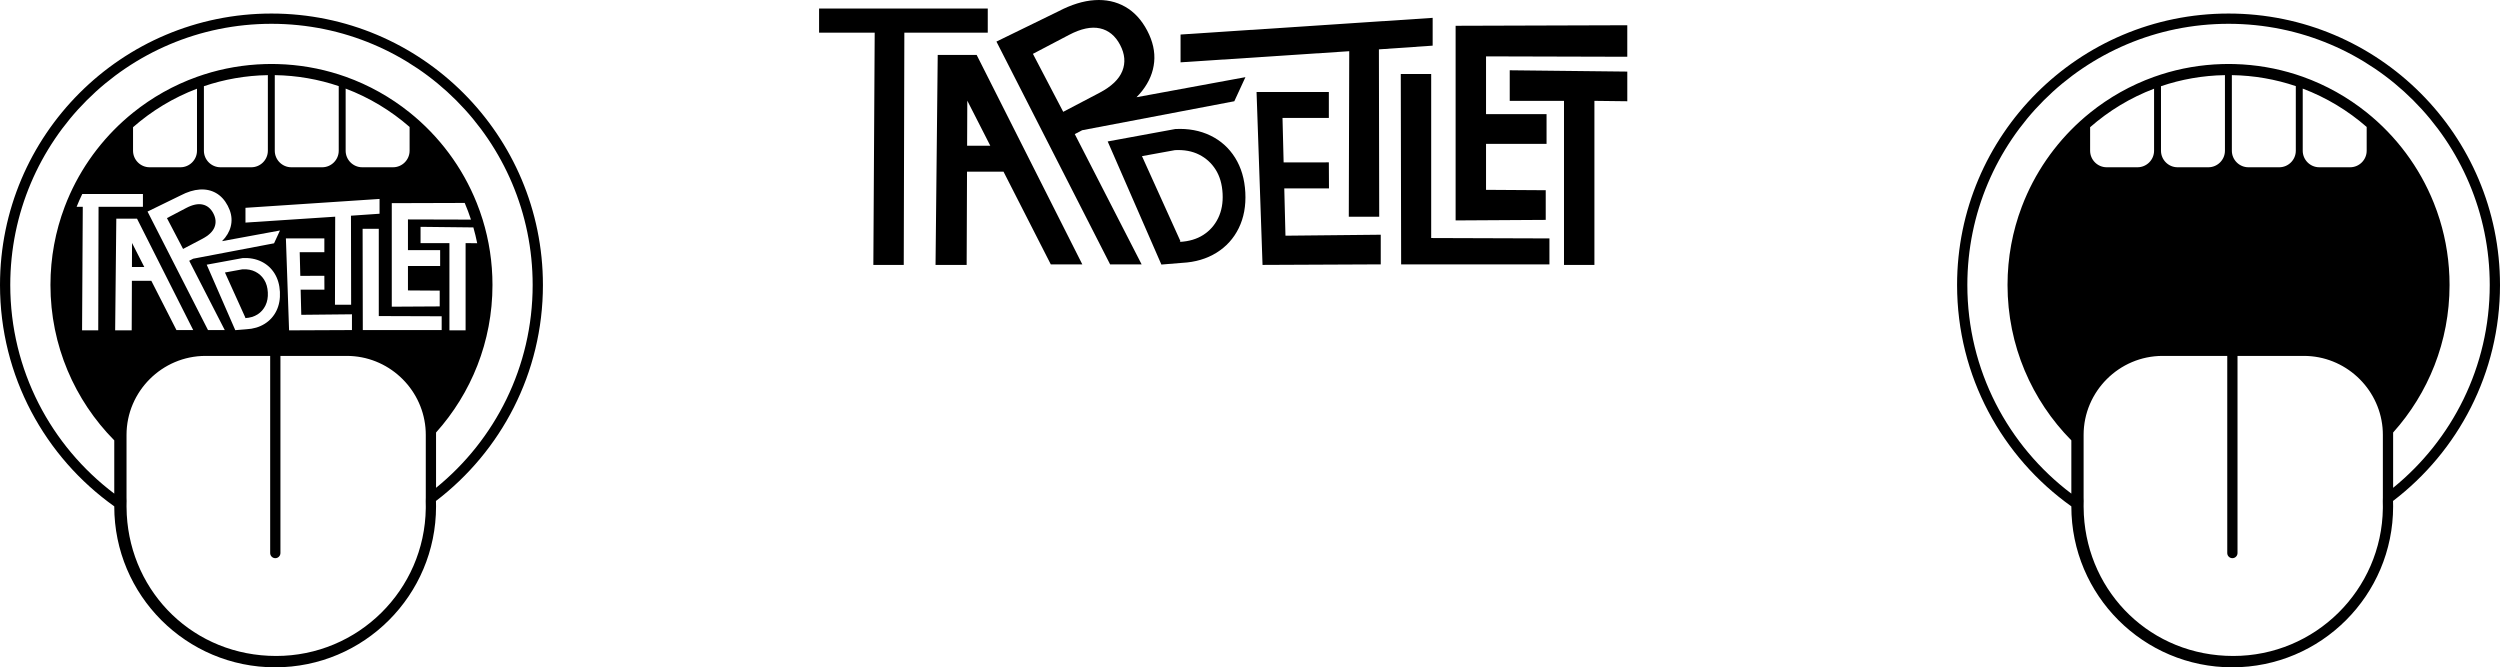 <?xml version="1.0" encoding="UTF-8"?>
<svg id="Layer_2" data-name="Layer 2" xmlns="http://www.w3.org/2000/svg" viewBox="0 0 2924 780.5">
  <g id="Layer_1-2" data-name="Layer 1">
    <g>
      <path d="M1021.47,309.84l1.57-271.63h-65.04V10.02h197.29v28.18h-97.56l-.7,271.63h-35.57Z"/>
      <path d="M1142.29,64.22h-45.53l-2.55,245.62h36.39l.43-109.03h42.7l55.28,108.4h36.86l-123.58-244.99ZM1131.14,170.46l.21-52.73,26.9,52.73h-27.11Z"/>
      <path d="M1443.65,118.43l13-28.19-127.4,23.47c2.43-2.43,4.65-4.93,6.67-7.52,8.19-10.5,12.86-21.72,14-33.68,1.14-11.95-1.56-24.17-8.1-36.64-6.63-12.63-15.23-21.95-25.8-27.97-10.57-6.01-22.48-8.59-35.73-7.74-13.25.87-27.38,5.23-42.4,13.11l-72.46,35.36,132.96,260.58h36.85l-78.18-152.36,8.65-4.54,177.94-33.88ZM1243.55,130.79l-35.45-67.81,42.36-22.23c13.88-7.28,25.89-9.82,36.02-7.59,10.13,2.22,17.99,8.68,23.6,19.36,5.61,10.69,6.47,20.88,2.59,30.55-3.88,9.68-12.77,18.16-26.66,25.45l-42.46,22.27Z"/>
      <path d="M1358.35,309.42l-62.8-143.97,79.05-14.53c15.25-.8,28.94,1.74,41.07,7.61,12.12,5.87,21.76,14.52,28.91,25.96,7.15,11.44,11.13,24.98,11.95,40.63s-1.74,29.54-7.66,41.65c-5.92,12.12-14.61,21.72-26.05,28.82-11.45,7.1-24.8,11.04-40.05,11.84l-24.41,1.99ZM1380.62,282.04l-.78.88c10.76-.56,19.94-3.28,27.54-8.16,7.6-4.88,13.4-11.46,17.41-19.74,4-8.28,5.73-17.79,5.17-28.52-.57-11.03-3.28-20.38-8.12-28.05-4.84-7.67-11.29-13.54-19.36-17.6-8.07-4.06-17.48-5.81-28.24-5.25l-38.59,7.02,44.97,99.42Z"/>
      <polygon points="1614.92 274.53 1614.92 309.21 1476.66 309.84 1469.66 107.58 1554.22 107.58 1554.22 137.94 1500.02 137.94 1501.33 189.96 1554.22 189.9 1554.38 220.32 1502.09 220.32 1503.48 275.67 1614.92 274.53"/>
      <path d="M1577.55,253.47l.52-193.58-197.29,13.01v-32.52l294.86-19.51v32.52l-62.87,4.34.36,195.75h-35.57Z"/>
      <path d="M1638.77,309.21l-.42-222.68h35.57v191.87l138.3.46v30.35h-173.44Z"/>
      <polygon points="1738.06 65.93 1738.06 133.47 1808.85 133.47 1808.85 168.27 1738.06 168.27 1738.06 222.03 1807.88 222.49 1807.88 257.18 1702.49 257.81 1702.49 30.16 1903.27 29.53 1903.27 66.39 1738.06 65.93"/>
      <path d="M1829.25,309.84V117.96h-63.47v-35.77l137.5,1.54v34.69l-38.46-.46v191.87h-35.56Z"/>
    </g>
    <path d="M2924,333.34c0-175.35-142.15-317.5-317.5-317.5s-317.5,142.15-317.5,317.5c0,106.83,52.76,201.33,133.64,258.88v.1c0,103.93,84.25,188.18,188.18,188.18s188.18-84.25,188.18-188.18c0-2.14-.03-4.27-.11-6.39,76.04-58,125.11-149.57,125.11-252.59ZM2610.38,176.29v-88.42c26.13.41,51.27,4.89,74.8,12.85v75.57c0,10.63-8.7,19.34-19.34,19.34h-36.12c-10.64,0-19.34-8.71-19.34-19.34ZM2768.07,176.29c0,10.63-8.71,19.34-19.34,19.34h-36.13c-10.63,0-19.33-8.71-19.33-19.34v-72.67c27.66,10.45,52.94,25.75,74.8,44.87v27.8ZM2602.29,176.29c0,10.63-8.7,19.34-19.34,19.34h-36.12c-10.64,0-19.34-8.71-19.34-19.34v-75.46c23.53-7.99,48.67-12.52,74.8-12.95v88.41ZM2519.4,176.29c0,10.63-8.7,19.34-19.33,19.34h-36.13c-10.64,0-19.34-8.71-19.34-19.34v-27.51c21.85-19.18,47.13-34.54,74.8-45.04v72.55ZM2787,581.92c0,1.45-.03,2.9-.1,4.33.07,1.97.1,3.96.1,5.96,0,.8-.01,1.59-.01,2.38-1.28,95.54-79.15,172.62-174.99,172.62s-169.65-73.11-174.73-165.19c-.19-3.25-.28-6.52-.28-9.81,0-1.56.02-3.11.06-4.64.01-.44.02-.88.04-1.32-.07-1.43-.1-2.88-.1-4.33v-73.28c0-50.8,41.58-92.38,92.38-92.38h75.63v230.58c0,3.31,2.69,6,6,6s6-2.69,6-6v-230.58h77.61c47.95,0,87.69,37.04,92,83.91.26,2.79.39,5.62.39,8.47v73.28ZM2799,570.56v-64.69c41.04-45.76,66-106.23,66-172.53,0-26.61-4.02-52.29-11.49-76.45-2.05-6.65-4.37-13.18-6.94-19.58-16.7-41.73-43.97-78.09-78.5-105.78-22.22-17.81-47.45-32.02-74.8-41.77-2.67-.95-5.37-1.86-8.09-2.73-22.66-7.23-46.68-11.42-71.58-12.1-2.36-.06-4.72-.09-7.1-.09s-4.96.03-7.42.1c-24.91.71-48.93,4.93-71.59,12.2-2.72.87-5.42,1.78-8.09,2.74-27.36,9.79-52.59,24.06-74.8,41.92-31.47,25.32-56.89,57.86-73.75,95.11-2.22,4.91-4.29,9.91-6.21,14.99-10.76,28.43-16.64,59.25-16.64,91.44,0,70.83,28.49,135.02,74.64,181.71v62.29c-73.88-55.76-121.64-144.31-121.64-244,0-168.72,136.78-305.5,305.5-305.5s305.5,136.78,305.5,305.5c0,95.75-44.05,181.22-113,237.22Z"/>
    <g>
      <polygon points="154.43 284.19 168.74 312.25 154.32 312.25 154.43 284.19"/>
      <path d="M249.5,249.52c-2.98-5.69-7.17-9.12-12.55-10.3-5.39-1.19-11.78.16-19.16,4.04l-22.53,11.82,18.86,36.07,22.58-11.85c7.38-3.87,12.11-8.38,14.18-13.53,2.06-5.15,1.6-10.57-1.38-16.25ZM249.5,249.52c-2.98-5.69-7.17-9.12-12.55-10.3-5.39-1.19-11.78.16-19.16,4.04l-22.53,11.82,18.86,36.07,22.58-11.85c7.38-3.87,12.11-8.38,14.18-13.53,2.06-5.15,1.6-10.57-1.38-16.25ZM249.5,249.52c-2.98-5.69-7.17-9.12-12.55-10.3-5.39-1.19-11.78.16-19.16,4.04l-22.53,11.82,18.86,36.07,22.58-11.85c7.38-3.87,12.11-8.38,14.18-13.53,2.06-5.15,1.6-10.57-1.38-16.25ZM249.5,249.52c-2.98-5.69-7.17-9.12-12.55-10.3-5.39-1.19-11.78.16-19.16,4.04l-22.53,11.82,18.86,36.07,22.58-11.85c7.38-3.87,12.11-8.38,14.18-13.53,2.06-5.15,1.6-10.57-1.38-16.25ZM249.5,249.52c-2.98-5.69-7.17-9.12-12.55-10.3-5.39-1.19-11.78.16-19.16,4.04l-22.53,11.82,18.86,36.07,22.58-11.85c7.38-3.87,12.11-8.38,14.18-13.53,2.06-5.15,1.6-10.57-1.38-16.25ZM249.5,249.52c-2.98-5.69-7.17-9.12-12.55-10.3-5.39-1.19-11.78.16-19.16,4.04l-22.53,11.82,18.86,36.07,22.58-11.85c7.38-3.87,12.11-8.38,14.18-13.53,2.06-5.15,1.6-10.57-1.38-16.25ZM249.5,249.52c-2.98-5.69-7.17-9.12-12.55-10.3-5.39-1.19-11.78.16-19.16,4.04l-22.53,11.82,18.86,36.07,22.58-11.85c7.38-3.87,12.11-8.38,14.18-13.53,2.06-5.15,1.6-10.57-1.38-16.25ZM249.5,249.52c-2.98-5.69-7.17-9.12-12.55-10.3-5.39-1.19-11.78.16-19.16,4.04l-22.53,11.82,18.86,36.07,22.58-11.85c7.38-3.87,12.11-8.38,14.18-13.53,2.06-5.15,1.6-10.57-1.38-16.25ZM249.5,249.52c-2.98-5.69-7.17-9.12-12.55-10.3-5.39-1.19-11.78.16-19.16,4.04l-22.53,11.82,18.86,36.07,22.58-11.85c7.38-3.87,12.11-8.38,14.18-13.53,2.06-5.15,1.6-10.57-1.38-16.25ZM249.5,249.52c-2.98-5.69-7.17-9.12-12.55-10.3-5.39-1.19-11.78.16-19.16,4.04l-22.53,11.82,18.86,36.07,22.58-11.85c7.38-3.87,12.11-8.38,14.18-13.53,2.06-5.15,1.6-10.57-1.38-16.25ZM249.5,249.52c-2.98-5.69-7.17-9.12-12.55-10.3-5.39-1.19-11.78.16-19.16,4.04l-22.53,11.82,18.86,36.07,22.58-11.85c7.38-3.87,12.11-8.38,14.18-13.53,2.06-5.15,1.6-10.57-1.38-16.25ZM249.5,249.52c-2.98-5.69-7.17-9.12-12.55-10.3-5.39-1.19-11.78.16-19.16,4.04l-22.53,11.82,18.86,36.07,22.58-11.85c7.38-3.87,12.11-8.38,14.18-13.53,2.06-5.15,1.6-10.57-1.38-16.25ZM249.5,249.52c-2.98-5.69-7.17-9.12-12.55-10.3-5.39-1.19-11.78.16-19.16,4.04l-22.53,11.82,18.86,36.07,22.58-11.85c7.38-3.87,12.11-8.38,14.18-13.53,2.06-5.15,1.6-10.57-1.38-16.25ZM249.5,249.52c-2.98-5.69-7.17-9.12-12.55-10.3-5.39-1.19-11.78.16-19.16,4.04l-22.53,11.82,18.86,36.07,22.58-11.85c7.38-3.87,12.11-8.38,14.18-13.53,2.06-5.15,1.6-10.57-1.38-16.25ZM249.5,249.52c-2.98-5.69-7.17-9.12-12.55-10.3-5.39-1.19-11.78.16-19.16,4.04l-22.53,11.82,18.86,36.07,22.58-11.85c7.38-3.87,12.11-8.38,14.18-13.53,2.06-5.15,1.6-10.57-1.38-16.25Z"/>
      <path d="M635,333.34c0-175.35-142.15-317.5-317.5-317.5S0,157.99,0,333.34c0,106.83,52.76,201.33,133.64,258.88v.1c0,103.93,84.25,188.18,188.18,188.18s188.18-84.25,188.18-188.18c0-2.14-.03-4.27-.11-6.39,76.04-58,125.11-149.57,125.11-252.59ZM89.6,241.9c2.03-5.09,4.24-10.08,6.61-14.99h70.96v14.99h-51.9l-.37,144.48h-18.91l.83-144.48h-7.22ZM443.93,232.68v17.3l-33.44,2.3.19,104.12h-18.91l.27-102.96-104.94,6.91v-17.29l156.83-10.38ZM321.38,176.29v-88.42c26.13.41,51.27,4.89,74.8,12.85v75.57c0,10.63-8.7,19.34-19.34,19.34h-36.12c-10.64,0-19.34-8.71-19.34-19.34ZM491.88,284.33v-19.03l61.77.69c1.73,6.07,3.23,12.24,4.49,18.5l-13.58-.16v102.05h-18.92v-102.05h-33.76ZM477.14,256.65v35.92h37.65v18.51h-37.65v28.6l37.14.24v18.46l-56.06.33v-121.09l85.31-.26c2.7,6.36,5.15,12.86,7.32,19.49l-73.71-.2ZM479.07,176.29c0,10.63-8.71,19.34-19.34,19.34h-36.13c-10.63,0-19.33-8.71-19.33-19.34v-72.67c27.66,10.45,52.94,25.75,74.8,44.87v27.8ZM351.23,322.63l28.13-.04.08,16.18h-27.81l.74,29.44,59.27-.61v18.45l-73.54.33-3.72-107.57h44.98v16.14h-28.83l.7,27.68ZM313.29,176.29c0,10.63-8.7,19.34-19.34,19.34h-36.12c-10.64,0-19.34-8.71-19.34-19.34v-75.46c23.53-7.99,48.67-12.52,74.8-12.95v88.41ZM252.66,225.78c5.62,3.21,10.2,8.16,13.72,14.88,3.48,6.64,4.92,13.13,4.31,19.49-.61,6.36-3.09,12.33-7.45,17.91-1.07,1.37-2.26,2.71-3.55,4l67.77-12.48-6.92,14.99-94.63,18.02-4.61,2.42,41.58,81.04h-19.6l-70.72-138.6,38.54-18.81c7.99-4.19,15.51-6.51,22.55-6.97,7.05-.46,13.39.91,19.01,4.11ZM323.32,363.48c-3.15,6.44-7.78,11.55-13.86,15.33-6.09,3.77-13.19,5.87-21.31,6.29l-12.98,1.06-33.4-76.58,42.05-7.73c8.11-.42,15.39.93,21.84,4.05,6.44,3.13,11.57,7.73,15.38,13.81,3.8,6.08,5.92,13.29,6.35,21.61.44,8.33-.92,15.71-4.07,22.16ZM230.4,176.29c0,10.63-8.7,19.34-19.33,19.34h-36.13c-10.64,0-19.34-8.71-19.34-19.34v-27.51c21.85-19.18,47.13-34.54,74.8-45.04v72.55ZM136.03,255.74h24.22l65.73,130.31h-19.6l-29.41-57.66h-22.71l-.23,57.99h-19.35l1.35-130.64ZM498,581.92c0,1.45-.03,2.9-.1,4.33.07,1.97.1,3.96.1,5.96,0,.8-.01,1.59-.01,2.38-1.28,95.54-79.15,172.62-174.99,172.62s-169.65-73.11-174.73-165.19c-.19-3.25-.28-6.52-.28-9.81,0-1.56.02-3.11.06-4.64.01-.44.02-.88.04-1.32-.07-1.43-.1-2.88-.1-4.33v-73.28c0-50.8,41.58-92.38,92.38-92.38h75.63v230.58c0,3.31,2.69,6,6,6s6-2.69,6-6v-230.58h77.61c47.95,0,87.69,37.04,92,83.91.26,2.79.39,5.62.39,8.47v73.28ZM424.33,386.05l-.22-118.44h18.91v102.05l73.56.25v16.14h-92.25ZM510,570.56v-64.69c41.04-45.76,66-106.23,66-172.53,0-26.61-4.02-52.29-11.49-76.45-2.05-6.65-4.37-13.18-6.94-19.58-16.7-41.73-43.97-78.09-78.5-105.78-22.22-17.81-47.45-32.02-74.8-41.77-2.67-.95-5.37-1.86-8.09-2.73-22.66-7.23-46.68-11.42-71.58-12.1-2.36-.06-4.72-.09-7.1-.09s-4.96.03-7.42.1c-24.91.71-48.93,4.93-71.59,12.2-2.72.87-5.42,1.78-8.09,2.74-27.36,9.79-52.59,24.06-74.8,41.92-31.47,25.32-56.89,57.86-73.75,95.11-2.22,4.91-4.29,9.91-6.21,14.99-10.76,28.43-16.64,59.25-16.64,91.44,0,70.83,28.49,135.02,74.64,181.71v62.29C59.76,521.58,12,433.03,12,333.34,12,164.62,148.78,27.84,317.5,27.84s305.5,136.78,305.5,305.5c0,95.75-44.05,181.22-113,237.22Z"/>
      <path d="M310.51,357.23c-2.13,4.4-5.22,7.9-9.26,10.5-4.04,2.59-8.92,4.04-14.65,4.34l.42-.47-23.92-52.88,20.53-3.74c5.72-.3,10.73.64,15.02,2.8,4.29,2.16,7.72,5.28,10.3,9.36,2.57,4.08,4.01,9.05,4.31,14.92.3,5.71-.62,10.76-2.75,15.17Z"/>
    </g>
  </g>
</svg>